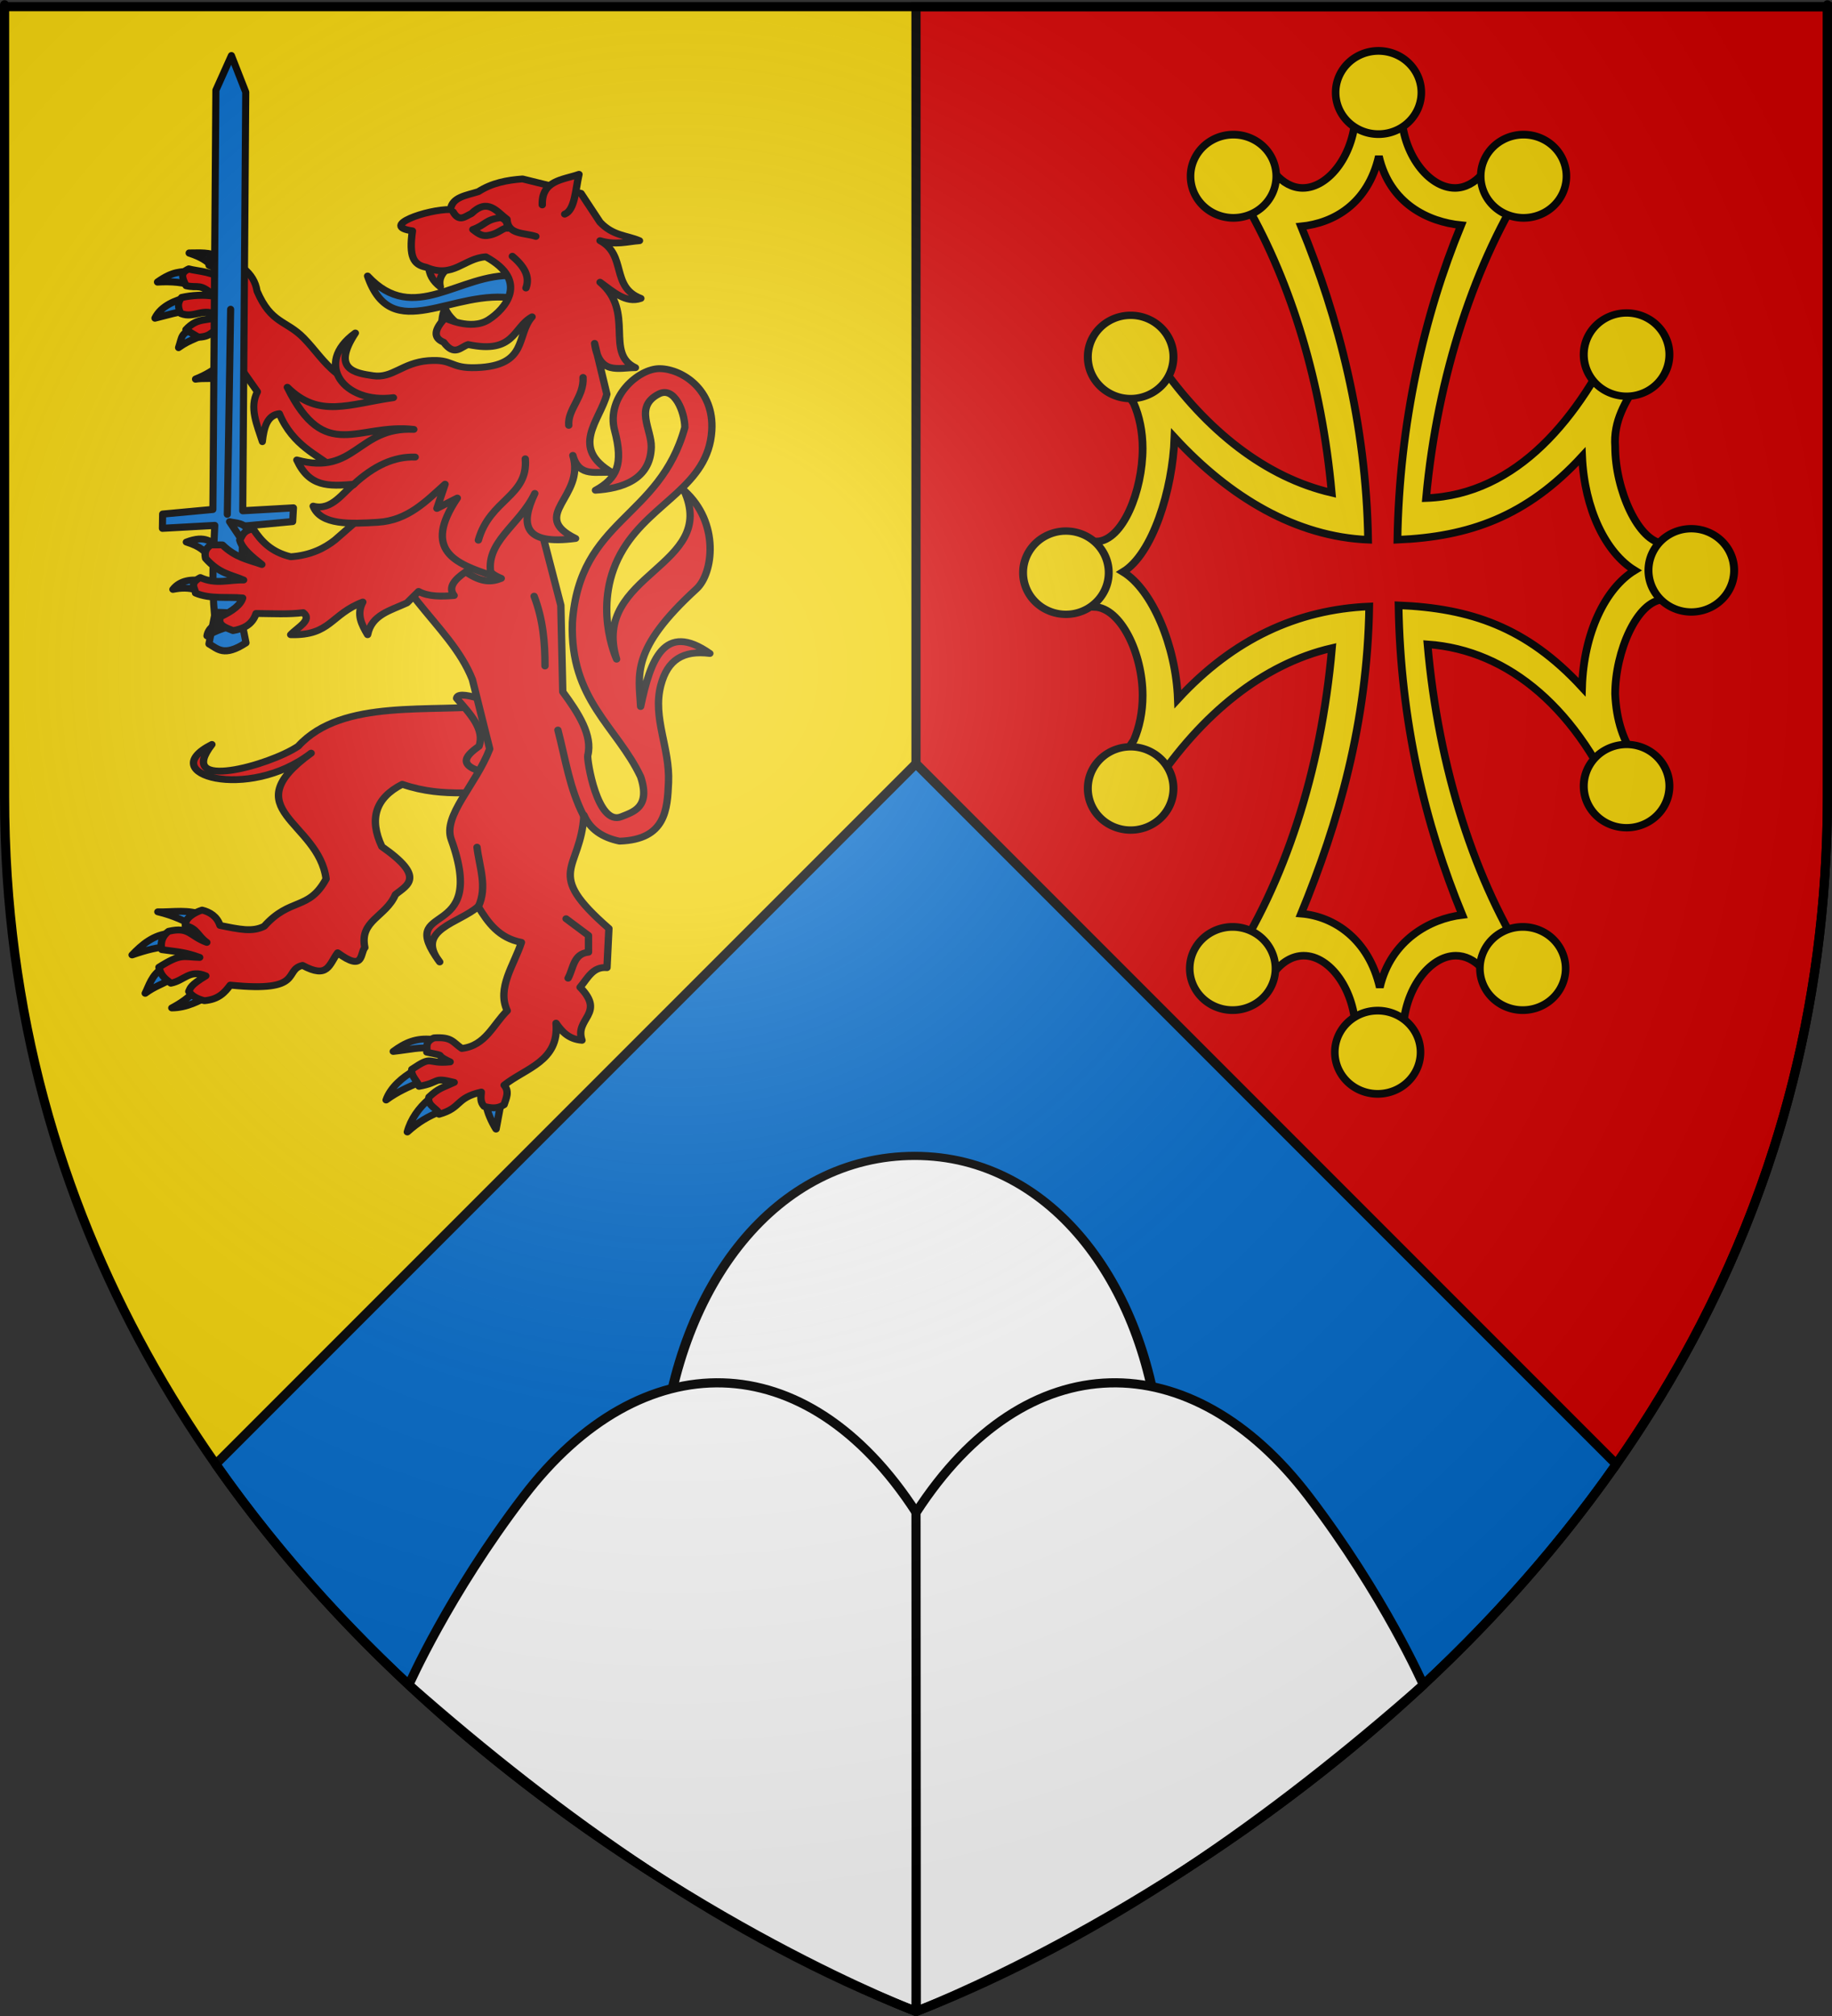 <?xml version="1.0" encoding="UTF-8" standalone="no"?>
<!-- Created with Inkscape (http://www.inkscape.org/) -->
<svg
   xmlns:svg="http://www.w3.org/2000/svg"
   xmlns="http://www.w3.org/2000/svg"
   xmlns:xlink="http://www.w3.org/1999/xlink"
   version="1.0"
   width="600"
   height="660"
   id="svg2">
  <rect width="100%" height="100%" fill="#333333" stroke="none"/>
  <defs
     id="defs6">
    <linearGradient
       id="linearGradient2893">
      <stop
         style="stop-color:#ffffff;stop-opacity:0.314"
         offset="0"
         id="stop2895" />
      <stop
         style="stop-color:#ffffff;stop-opacity:0.251"
         offset="0.19"
         id="stop2897" />
      <stop
         style="stop-color:#6b6b6b;stop-opacity:0.125"
         offset="0.6"
         id="stop2901" />
      <stop
         style="stop-color:#000000;stop-opacity:0.125"
         offset="1"
         id="stop2899" />
    </linearGradient>
    <radialGradient
       cx="221.445"
       cy="226.331"
       r="300"
       fx="221.445"
       fy="226.331"
       id="radialGradient3163"
       xlink:href="#linearGradient2893"
       gradientUnits="userSpaceOnUse"
       gradientTransform="matrix(1.353,0,0,1.349,-77.629,-85.747)" />
  </defs>
  <g
     style="display:inline"
     id="layer3">
    <path
       d="M 300,658.5 C 300,658.5 598.5,546.18 598.5,260.728 C 598.5,-24.723 598.5,2.176 598.5,2.176 L 1.5,2.176 L 1.5,260.728 C 1.5,546.18 300,658.5 300,658.5 z "
       style="fill:#f2d207;fill-opacity:1;fill-rule:evenodd;stroke:none;stroke-width:1px;stroke-linecap:butt;stroke-linejoin:miter;stroke-opacity:1"
       id="path2855" />
    <path
       d="M 300,250 L 70.656,479.344 C 158.831,605.364 300,658.5 300,658.5 C 300,658.5 441.169,605.364 529.344,479.344 L 300,250 z "
       style="fill:#0169c9;fill-rule:evenodd;stroke:#000000;stroke-width:3;stroke-linecap:round;stroke-linejoin:round;stroke-miterlimit:4;stroke-dasharray:none;stroke-opacity:1"
       id="path2286" />
    <path
       d="M 300,2.188 L 300,250 L 529.344,479.344 C 569.385,422.116 598.5,349.863 598.5,260.719 C 598.5,-24.733 598.5,2.188 598.5,2.188 L 300,2.188 z "
       style="opacity:1;fill:#d40000;fill-opacity:1;fill-rule:evenodd;stroke:#000000;stroke-width:3;stroke-linecap:square;stroke-linejoin:miter;stroke-miterlimit:4;stroke-dasharray:none;stroke-dashoffset:0;stroke-opacity:1"
       id="rect3326" />
  </g>
  <g
     style="display:inline"
     id="layer4">
    <g
       transform="matrix(0,-1.09,1.122,0,104.711,515.382)"
       style="stroke:#000000;stroke-width:2.261;stroke-miterlimit:4;stroke-dasharray:none;stroke-opacity:1"
       id="g3765">
      <path
         d="M 290.533,226.18 C 290.253,233.766 276.674,240.204 263.928,240.204 C 258.937,240.204 254.321,239.245 250.527,237.647 C 248.373,236.214 246.152,234.811 243.872,233.446 L 236.485,243.254 C 236.552,243.292 236.601,243.343 236.668,243.381 C 258.53,257.498 273.453,275.495 278.184,295.468 C 240.737,292.295 207.423,281.448 182.79,265.681 L 180.5,278.373 C 183.798,280.788 185.781,283.876 185.781,287.231 C 185.781,294.869 175.533,302.248 162.825,302.396 L 162.917,316.229 C 175.582,316.406 185.781,324.028 185.781,331.647 C 185.781,334.372 184.469,336.914 182.21,339.062 L 183.095,352.96 C 207.675,337.314 242.052,326.547 279.298,323.374 C 277.607,347.193 259.565,367.691 228.365,379.953 C 233.34,381.786 238.539,383.431 243.903,384.884 C 249.963,380.445 256.655,378.468 264.386,378.145 C 277.142,378.145 292.47,384.592 292.733,392.187 C 298.298,393.226 303.894,392.715 309.57,392.458 C 309.883,384.89 325.901,378.145 338.626,378.145 C 346.527,377.602 352.08,381.147 358.254,384.884 C 363.799,383.382 369.153,381.661 374.28,379.752 C 347.345,367.875 324.205,349.496 323.22,322.952 C 360.101,326.219 394.679,337.421 419.062,352.942 L 420.619,339.391 C 417.956,337.117 416.376,334.354 416.376,331.373 C 416.376,323.754 426.575,315.915 439.24,315.738 L 439.24,302.376 C 426.575,302.198 416.376,294.577 416.376,286.957 C 416.376,283.962 417.963,281.195 420.65,278.921 L 410.973,270.666 C 387.598,283.61 357.835,292.486 324.828,295.395 C 329.396,276.217 343.376,258.853 363.861,245.015 L 358.285,233.446 C 356.029,234.8 353.83,236.189 351.691,237.61 C 347.87,239.232 343.199,240.204 338.168,240.204 C 325.422,240.203 310.455,234.418 310.176,226.832 L 290.533,226.18 z M 301.048,234.505 C 306.406,243.069 325.495,248.941 341.429,249.52 C 323.269,265.777 311.616,285.15 310.713,306.026 C 345.605,305.49 377.667,297.337 404.837,286.479 C 405.823,295.998 411.605,305.956 425.9,309.165 C 411.591,312.37 406.166,323.645 405.192,333.174 C 378.022,322.316 345.605,315.124 310.713,314.587 C 311.615,335.458 317.604,352.23 335.756,368.484 C 320.022,369.162 306.825,375.362 301.506,383.843 C 296.104,375.209 282.538,368.956 266.431,368.466 C 284.56,352.217 290.127,335.777 291.029,314.913 C 256.142,315.453 225.197,322.658 198.029,333.518 C 196.896,324.105 190.432,312.621 176.257,309.439 C 190.695,306.206 197.603,296.121 198.414,286.479 C 225.575,297.331 255.803,305.813 290.674,306.353 C 289.771,285.475 281.006,266.755 262.855,250.499 C 278.772,249.913 295.683,243.061 301.048,234.505 z "
         style="fill:#f2d207;fill-opacity:1;fill-rule:evenodd;stroke:#000000;stroke-width:2.261;stroke-linecap:butt;stroke-linejoin:miter;stroke-miterlimit:4;stroke-dasharray:none;stroke-opacity:1"
         id="path14367" />
      <g
         transform="translate(-0.94,0.705)"
         style="stroke:#000000;stroke-width:2.261;stroke-miterlimit:4;stroke-dasharray:none;stroke-opacity:1"
         id="g3739">
        <path
           d="M 1455 387.862 A 20.5 19.5 0 1 1  1414,387.862 A 20.5 19.5 0 1 1  1455 387.862 z"
           transform="matrix(0.61,0,0,0.641,-573.287,-31.512)"
           style="fill:#f2d207;fill-opacity:1;fill-rule:evenodd;stroke:#000000;stroke-width:3.617;stroke-linecap:butt;stroke-linejoin:miter;stroke-miterlimit:4;stroke-dasharray:none;stroke-opacity:1"
           id="path14388" />
        <path
           d="M 1455 387.862 A 20.5 19.5 0 1 1  1414,387.862 A 20.5 19.5 0 1 1  1455 387.862 z"
           transform="matrix(0.61,0,0,0.641,-508.486,-12.617)"
           style="fill:#f2d207;fill-opacity:1;fill-rule:evenodd;stroke:#000000;stroke-width:3.617;stroke-linecap:butt;stroke-linejoin:miter;stroke-miterlimit:4;stroke-dasharray:none;stroke-opacity:1"
           id="path3708" />
        <path
           d="M 1455 387.862 A 20.5 19.5 0 1 1  1414,387.862 A 20.5 19.5 0 1 1  1455 387.862 z"
           transform="matrix(0.61,0,0,0.641,-638.087,-12.617)"
           style="fill:#f2d207;fill-opacity:1;fill-rule:evenodd;stroke:#000000;stroke-width:3.617;stroke-linecap:butt;stroke-linejoin:miter;stroke-miterlimit:4;stroke-dasharray:none;stroke-opacity:1"
           id="path3710" />
      </g>
      <g
         transform="translate(0,0.47)"
         style="stroke:#000000;stroke-width:2.261;stroke-miterlimit:4;stroke-dasharray:none;stroke-opacity:1"
         id="g3752">
        <path
           d="M 1455 387.862 A 20.5 19.5 0 1 1  1414,387.862 A 20.5 19.5 0 1 1  1455 387.862 z"
           transform="matrix(0,-0.61,0.641,0,-91.836,1183.391)"
           style="fill:#f2d207;fill-opacity:1;fill-rule:evenodd;stroke:#000000;stroke-width:3.617;stroke-linecap:butt;stroke-linejoin:miter;stroke-miterlimit:4;stroke-dasharray:none;stroke-opacity:1"
           id="path3727" />
        <path
           d="M 1455 387.862 A 20.5 19.5 0 1 1  1414,387.862 A 20.5 19.5 0 1 1  1455 387.862 z"
           transform="matrix(0,-0.61,0.641,0,-66.684,1141.039)"
           style="fill:#f2d207;fill-opacity:1;fill-rule:evenodd;stroke:#000000;stroke-width:3.617;stroke-linecap:butt;stroke-linejoin:miter;stroke-miterlimit:4;stroke-dasharray:none;stroke-opacity:1"
           id="path3729" />
        <path
           d="M 1455 387.862 A 20.5 19.5 0 1 1  1414,387.862 A 20.5 19.5 0 1 1  1455 387.862 z"
           transform="matrix(0,-0.61,0.641,0,-66.684,1225.744)"
           style="fill:#f2d207;fill-opacity:1;fill-rule:evenodd;stroke:#000000;stroke-width:3.617;stroke-linecap:butt;stroke-linejoin:miter;stroke-miterlimit:4;stroke-dasharray:none;stroke-opacity:1"
           id="path3731" />
      </g>
      <g
         transform="matrix(1,0,0,-1,-0.235,617.472)"
         style="stroke:#000000;stroke-width:2.261;stroke-miterlimit:4;stroke-dasharray:none;stroke-opacity:1"
         id="g3744">
        <path
           d="M 1455 387.862 A 20.5 19.5 0 1 1  1414,387.862 A 20.5 19.5 0 1 1  1455 387.862 z"
           transform="matrix(0.61,0,0,0.641,-573.287,-31.512)"
           style="fill:#f2d207;fill-opacity:1;fill-rule:evenodd;stroke:#000000;stroke-width:3.617;stroke-linecap:butt;stroke-linejoin:miter;stroke-miterlimit:4;stroke-dasharray:none;stroke-opacity:1"
           id="path3746" />
        <path
           d="M 1455 387.862 A 20.5 19.5 0 1 1  1414,387.862 A 20.5 19.5 0 1 1  1455 387.862 z"
           transform="matrix(0.61,0,0,0.641,-508.486,-12.617)"
           style="fill:#f2d207;fill-opacity:1;fill-rule:evenodd;stroke:#000000;stroke-width:3.617;stroke-linecap:butt;stroke-linejoin:miter;stroke-miterlimit:4;stroke-dasharray:none;stroke-opacity:1"
           id="path3748" />
        <path
           d="M 1455 387.862 A 20.5 19.5 0 1 1  1414,387.862 A 20.5 19.5 0 1 1  1455 387.862 z"
           transform="matrix(0.61,0,0,0.641,-638.087,-12.617)"
           style="fill:#f2d207;fill-opacity:1;fill-rule:evenodd;stroke:#000000;stroke-width:3.617;stroke-linecap:butt;stroke-linejoin:miter;stroke-miterlimit:4;stroke-dasharray:none;stroke-opacity:1"
           id="path3750" />
      </g>
      <g
         transform="matrix(-1,0,0,1,601.826,0.705)"
         style="stroke:#000000;stroke-width:2.261;stroke-miterlimit:4;stroke-dasharray:none;stroke-opacity:1"
         id="g3757">
        <path
           d="M 1455 387.862 A 20.5 19.5 0 1 1  1414,387.862 A 20.5 19.5 0 1 1  1455 387.862 z"
           transform="matrix(0,-0.61,0.641,0,-91.836,1183.391)"
           style="fill:#f2d207;fill-opacity:1;fill-rule:evenodd;stroke:#000000;stroke-width:3.617;stroke-linecap:butt;stroke-linejoin:miter;stroke-miterlimit:4;stroke-dasharray:none;stroke-opacity:1"
           id="path3759" />
        <path
           d="M 1455 387.862 A 20.5 19.5 0 1 1  1414,387.862 A 20.5 19.5 0 1 1  1455 387.862 z"
           transform="matrix(0,-0.61,0.641,0,-66.684,1141.039)"
           style="fill:#f2d207;fill-opacity:1;fill-rule:evenodd;stroke:#000000;stroke-width:3.617;stroke-linecap:butt;stroke-linejoin:miter;stroke-miterlimit:4;stroke-dasharray:none;stroke-opacity:1"
           id="path3761" />
        <path
           d="M 1455 387.862 A 20.5 19.5 0 1 1  1414,387.862 A 20.5 19.5 0 1 1  1455 387.862 z"
           transform="matrix(0,-0.61,0.641,0,-66.684,1225.744)"
           style="fill:#f2d207;fill-opacity:1;fill-rule:evenodd;stroke:#000000;stroke-width:3.617;stroke-linecap:butt;stroke-linejoin:miter;stroke-miterlimit:4;stroke-dasharray:none;stroke-opacity:1"
           id="path3763" />
      </g>
    </g>
    <g
       transform="matrix(1.163,0,0,1.163,-36.96,-261.636)"
       id="g2753">
      <g
         transform="translate(-11.903,0.992)"
         style="stroke:#000000;stroke-width:2;stroke-miterlimit:4;stroke-dasharray:none;stroke-opacity:1"
         id="g4058">
        <path
           d="M 96.151,307.782 C 93.338,308.416 89.029,310.01 87.317,313.53 C 91.005,312.58 93.93,311.771 96.521,311.404 L 96.151,307.782 z "
           style="opacity:1;fill:#0169c9;fill-rule:evenodd;stroke:#000000;stroke-width:2;stroke-linecap:round;stroke-linejoin:round;stroke-miterlimit:4;stroke-dasharray:none;stroke-opacity:1"
           id="path3249" />
        <path
           d="M 97.275,300.231 C 94.429,300.663 92.485,300.219 88.024,303.366 C 91.809,303.129 95.785,303.416 98.157,304.578 L 97.275,300.231 z "
           style="opacity:1;fill:#0169c9;fill-rule:evenodd;stroke:#000000;stroke-width:2;stroke-linecap:round;stroke-linejoin:round;stroke-miterlimit:4;stroke-dasharray:none;stroke-opacity:1"
           id="path3247" />
        <path
           d="M 105.354,296.445 C 102.837,294.839 99.837,295.23 96.938,295.205 C 100.772,296.484 101.766,297.417 103.796,299.187 L 105.354,296.445 z "
           style="opacity:1;fill:#0169c9;fill-rule:evenodd;stroke:#000000;stroke-width:2;stroke-linecap:round;stroke-linejoin:round;stroke-miterlimit:4;stroke-dasharray:none;stroke-opacity:1"
           id="path3245" />
        <path
           d="M 98.264,316.605 C 94.522,317.743 95.021,318.69 93.964,321.818 C 97.589,319.215 99.757,319.28 101.314,317.638 L 98.264,316.605 z "
           style="opacity:1;fill:#0169c9;fill-rule:evenodd;stroke:#000000;stroke-width:2;stroke-linecap:round;stroke-linejoin:round;stroke-miterlimit:4;stroke-dasharray:none;stroke-opacity:1"
           id="path4220" />
        <path
           d="M 116.07,305.904 C 120.037,315.146 124.235,314.063 129.202,319.12 C 135.682,325.719 138.24,333.615 155.865,334.37 L 150.051,364.58 L 136.401,354.931 C 133.659,352.307 126.123,349.505 122.372,340.458 C 118.925,340.825 118.018,344.27 117.569,348.269 C 116.051,343.518 113.83,338.714 116.179,334.256 L 111.25,327.249 C 107.873,331.767 103.023,330.033 98.737,330.695 C 104.291,328.528 108.764,324.779 109.607,320.472 L 107.626,316.729 C 102.288,316.494 104.174,318.7 99.556,318.891 L 96.017,316.796 C 99.449,313.039 102.268,314.556 105.532,312.93 C 100.534,310.262 98.593,313.785 94.567,312.201 C 93.678,310.324 93.768,309.011 94.819,307.722 C 97.658,307.092 101.012,306.84 104.172,307.377 C 99.803,303.494 99.73,305.211 96.083,304.391 C 94.964,302.148 94.385,300.766 96.842,299.681 C 99.243,300.37 104.105,300.384 106.953,303.127 C 106.65,300.569 105.398,299.678 102.529,298.647 C 103.193,295.858 101.848,296.825 104.86,295.515 C 110.756,297.938 115.254,300.577 116.07,305.904 z "
           style="opacity:1;fill:#d40000;fill-rule:evenodd;stroke:#000000;stroke-width:2;stroke-linecap:round;stroke-linejoin:round;stroke-miterlimit:4;stroke-dasharray:none;stroke-opacity:1"
           id="path3243" />
        <path
           d="M 106.653,302.142 C 109.721,306.675 107.859,308.95 112.51,311.287"
           style="opacity:1;fill:#d40000;fill-rule:evenodd;stroke:#000000;stroke-width:2;stroke-linecap:butt;stroke-linejoin:miter;stroke-miterlimit:4;stroke-dasharray:none;stroke-opacity:1"
           id="path4248" />
      </g>
      <g
         transform="translate(-11.903,0.992)"
         style="stroke-width:2;stroke-miterlimit:4;stroke-dasharray:none"
         id="g3975">
        <path
           d="M 108.855,239.629 L 104.48,249.379 L 103.636,367.379 L 89.48,368.692 L 89.417,372.692 L 104.167,371.879 C 103.774,380.195 103.243,388.443 104.126,397.397 L 111.54,397.397 L 112.042,372.098 L 126.105,370.785 L 126.323,366.942 L 112.042,367.754 L 112.886,249.91 L 108.855,239.629 z "
           style="fill:#0169c9;fill-rule:evenodd;stroke:#000000;stroke-width:2;stroke-linecap:round;stroke-linejoin:round;stroke-miterlimit:4;stroke-dasharray:none;stroke-opacity:1"
           id="path2294" />
        <path
           d="M 107.699,368.739 L 108.631,311.049"
           style="fill:#0169c9;fill-rule:evenodd;stroke:#000000;stroke-width:2;stroke-linecap:round;stroke-linejoin:round;stroke-miterlimit:4;stroke-dasharray:none;stroke-opacity:1"
           id="path3405" />
        <path
           d="M 104.293,396.326 L 102.517,405.227 C 104.972,406.588 106.701,408.986 112.961,404.92 L 111.284,396.601 L 104.293,396.326 z "
           style="fill:#0169c9;fill-rule:evenodd;stroke:#000000;stroke-width:2;stroke-linecap:round;stroke-linejoin:round;stroke-miterlimit:4;stroke-dasharray:none;stroke-opacity:1"
           id="path2292" />
      </g>
      <g
         transform="matrix(1.071,0,0,1,-22.153,2.063)"
         style="stroke:#000000;stroke-width:1.933;stroke-miterlimit:4;stroke-dasharray:none;stroke-opacity:1"
         id="g4066">
        <path
           d="M 166.31,315.51 C 166.66,313.568 166.412,312.169 167.383,309.662 C 168.389,312.351 170.423,313.64 172.03,315.51"
           style="opacity:1;fill:#d40000;fill-rule:evenodd;stroke:#000000;stroke-width:1.933;stroke-linecap:round;stroke-linejoin:round;stroke-miterlimit:4;stroke-dasharray:none;stroke-opacity:1"
           id="path2476" />
        <path
           d="M 185.439,300.485 C 171.082,299.746 159.26,314.67 147.017,300.6 C 153.362,320.492 169.467,303.85 185.818,306.918 L 185.439,300.485 z "
           style="opacity:1;fill:#0169c9;fill-rule:evenodd;stroke:#000000;stroke-width:1.933;stroke-linecap:round;stroke-linejoin:round;stroke-miterlimit:4;stroke-dasharray:none;stroke-opacity:1"
           id="path3447" />
        <path
           d="M 163.093,297.642 C 163.114,300.096 164.205,302.064 166.132,303.652 C 165.395,300.478 167.682,298.953 169.17,296.992"
           style="opacity:1;fill:#d40000;fill-rule:evenodd;stroke:#000000;stroke-width:1.933;stroke-linecap:round;stroke-linejoin:round;stroke-miterlimit:4;stroke-dasharray:none;stroke-opacity:1"
           id="path2474" />
        <path
           d="M 101.785,501.346 C 100.439,503.584 97.591,505.462 95.539,506.632 C 99.429,506.624 102.872,504.628 105.36,503.133 L 101.785,501.346 z "
           style="opacity:1;fill:#0169c9;fill-rule:evenodd;stroke:#000000;stroke-width:1.933;stroke-linecap:round;stroke-linejoin:round;stroke-miterlimit:4;stroke-dasharray:none;stroke-opacity:1"
           id="path3534" />
        <path
           d="M 93.121,495.421 C 90.243,497.286 89.508,500.505 88.545,502.517 C 90.992,500.573 92.959,500.038 95.442,498.449 L 93.121,495.421 z "
           style="opacity:1;fill:#0169c9;fill-rule:evenodd;stroke:#000000;stroke-width:1.933;stroke-linecap:round;stroke-linejoin:round;stroke-miterlimit:4;stroke-dasharray:none;stroke-opacity:1"
           id="path3532" />
        <path
           d="M 95.238,485.632 C 90.829,485.848 87.599,488.901 85.097,491.716 C 88.771,490.361 91.974,489.428 95.417,489.333 C 97.806,488.139 95.118,485.987 95.238,485.632 z "
           style="opacity:1;fill:#0169c9;fill-rule:evenodd;stroke:#000000;stroke-width:1.933;stroke-linecap:round;stroke-linejoin:round;stroke-miterlimit:4;stroke-dasharray:none;stroke-opacity:1"
           id="path3530" />
        <path
           d="M 103.752,480.553 C 99.857,478.764 95.992,479.682 91.865,479.579 C 96.212,480.686 99.603,482.487 102.769,484.452 L 103.752,480.553 z "
           style="opacity:1;fill:#0169c9;fill-rule:evenodd;stroke:#000000;stroke-width:1.933;stroke-linecap:round;stroke-linejoin:round;stroke-miterlimit:4;stroke-dasharray:none;stroke-opacity:1"
           id="path3528" />
        <path
           d="M 180.788,421.424 C 164.051,423.698 140.445,419.253 128.775,432.957 C 121.329,438.344 96.359,445.841 106.075,432.47 C 90.661,440.831 115.625,448.624 132.171,434.907 C 111.648,450.773 134.104,454.083 136.103,470.32 C 131.523,479.349 126.709,475.407 119.838,483.64 C 116.744,485.324 113.444,484.539 108.205,483.407 C 107.415,480.849 105.532,479.626 103.495,479.088 C 101.356,479.801 98.862,481.466 99.104,483.477 C 102.294,484.285 102.184,486.218 104.735,488.188 C 100.13,486.355 100.181,483.701 94.698,485.06 C 92.519,486.756 92.602,489.154 92.922,490.23 C 97.534,490.911 99.109,490.946 102.858,492.412 C 98.548,492.314 98.026,491.173 92.153,495.177 C 92.584,497.371 93.562,498.259 95.281,499.673 C 98.769,498.963 100.228,495.68 104.467,497.61 C 100.359,500.262 100.443,501.009 99.998,501.996 C 100.733,503.151 102.027,504.052 104.109,504.595 C 107.896,504.24 109.45,502.262 110.901,500.209 C 130.562,502.376 124.735,495.938 129.922,494.663 C 136.64,498.539 136.828,494.442 139.142,491.112 C 146.193,496.615 144.944,491.254 146.291,489.65 C 144.792,481.993 151.805,481.061 154.335,474.706 C 157.57,471.971 162.257,469.814 150.76,461.223 C 147.357,453.445 149.04,447.558 156.122,443.679 C 167.502,447.848 176.737,445.195 187.044,445.953 L 180.788,421.424 z "
           style="opacity:1;fill:#d40000;fill-rule:evenodd;stroke:#000000;stroke-width:1.933;stroke-linecap:round;stroke-linejoin:round;stroke-miterlimit:4;stroke-dasharray:none;stroke-opacity:1"
           id="path3524" />
        <path
           d="M 170.421,419.475 C 173.952,423.84 177.866,428.173 176.32,432.957 C 172.38,435.932 170.194,438.797 179.894,440.917 L 184.005,430.033 L 176.677,419.637 C 172.243,418.16 170.574,418.358 170.421,419.475 z "
           style="opacity:1;fill:#d40000;fill-rule:evenodd;stroke:#000000;stroke-width:1.933;stroke-linecap:round;stroke-linejoin:round;stroke-miterlimit:4;stroke-dasharray:none;stroke-opacity:1"
           id="path3526" />
        <path
           d="M 163.987,515.479 C 159.826,515.037 156.979,516.316 153.764,518.88 C 158.595,518.299 160.542,517.623 163.808,518.018 L 163.987,515.479 z "
           style="opacity:1;fill:#0169c9;fill-rule:evenodd;stroke:#000000;stroke-width:1.933;stroke-linecap:round;stroke-linejoin:round;stroke-miterlimit:4;stroke-dasharray:none;stroke-opacity:1"
           id="path3536" />
        <path
           d="M 159.141,524.346 C 156.317,526.059 153.06,528.914 151.882,532.55 C 154.782,530.257 157.743,528.906 160.412,527.662 L 159.141,524.346 z "
           style="opacity:1;fill:#0169c9;fill-rule:evenodd;stroke:#000000;stroke-width:1.933;stroke-linecap:round;stroke-linejoin:round;stroke-miterlimit:4;stroke-dasharray:none;stroke-opacity:1"
           id="path3538" />
        <path
           d="M 163.272,532.211 C 160.49,534.703 158.364,537.976 157.463,541.551 C 160.402,538.702 162.961,537.162 166.132,535.784 L 163.272,532.211 z "
           style="opacity:1;fill:#0169c9;fill-rule:evenodd;stroke:#000000;stroke-width:1.933;stroke-linecap:round;stroke-linejoin:round;stroke-miterlimit:4;stroke-dasharray:none;stroke-opacity:1"
           id="path3540" />
        <path
           d="M 178.196,533.835 C 178.411,535.839 179.62,538.736 180.788,540.739 L 182.039,533.591 L 178.196,533.835 z "
           style="opacity:1;fill:#0169c9;fill-rule:evenodd;stroke:#000000;stroke-width:1.933;stroke-linecap:round;stroke-linejoin:round;stroke-miterlimit:4;stroke-dasharray:none;stroke-opacity:1"
           id="path3542" />
        <path
           d="M 146.765,362.972 C 151.424,389.049 168.649,398.089 174.57,414.202 L 179.12,433.729 C 175.421,444.011 166.729,452.48 169.009,459.229 C 178.96,488.694 153.92,476.063 165.976,493.689 C 159.378,484.626 171.27,482.727 176.087,478.067 C 178.682,482.678 181.582,486.974 187.461,488.175 C 185.512,494.589 180.924,501.003 183.731,507.417 C 180.022,511.287 178.053,517.265 171.789,518.04 C 169.375,516.274 169.199,514.725 164.468,515.064 C 161.883,516.235 162.793,517.918 162.583,519.089 C 168.66,520.421 163.829,519.39 168.715,521.822 C 162.251,522.53 164.491,519.696 158.652,523.907 C 158.227,525.692 160.292,527.345 160.534,528.707 C 166.412,527.568 163.942,526.042 169.777,527.594 C 166.534,529.207 165.766,529.147 163.156,531.719 C 162.48,534.231 165.728,535.047 165.814,536.568 C 171.809,534.763 170.057,532.002 176.906,530.311 C 176.773,531.742 176.615,533.179 177.653,534.344 C 179.437,534.843 181.116,535.102 182.9,533.874 C 183.435,532.042 184.382,530.21 182.911,528.378 C 188.55,523.548 197.458,521.689 196.561,510.918 C 198.12,513.34 199.944,515.46 203.386,515.743 C 201.352,509.544 209.708,508.324 202.881,500.81 C 204.851,498.354 206.205,494.918 209.958,495.297 L 210.464,484.27 C 193.143,468.082 203.037,468.24 203.892,452.337 C 205.513,456.374 208.765,458.682 213.244,459.689 C 225.455,459.269 225.82,450.698 226.136,443.148 C 226.543,433.419 221.863,424.976 224.114,415.81 C 225.883,408.606 229.986,405.92 237.005,406.85 C 225.045,397.817 221.367,408.632 218.806,421.783 C 218.348,412.802 216.087,405.708 233.466,388.702 C 237.891,384.372 239.72,370.036 230.18,360.904 C 239.497,382.448 205.594,384.362 212.486,408.459 C 212.486,408.459 205.61,392.584 214.256,377.445 C 221.89,364.077 236.583,359.742 237.511,344.134 C 238.198,332.573 229.721,326.774 223.861,326.675 C 218.302,326.577 209.62,334.647 211.981,344.134 C 214.341,353.617 212.551,357.615 206.925,360.904 C 213.718,360.455 221.352,358.031 221.599,348.807 C 221.733,343.775 216.996,337.385 223.608,333.796 C 227.724,331.562 230.406,338.962 230.433,343.215 C 223.793,369.029 202.773,368.846 200.858,398.121 C 200.18,419.925 212.586,427.459 218.806,441.54 C 221.509,450.201 216.792,451.47 213.75,452.797 C 207.38,455.574 204.642,436.68 204.903,435.567 C 206.227,429.921 202.45,423.621 198.331,417.648 L 197.825,393.296 L 191.759,368.256 L 193.275,341.377 L 146.765,362.972 z "
           style="opacity:1;fill:#d40000;fill-rule:evenodd;stroke:#000000;stroke-width:1.933;stroke-linecap:round;stroke-linejoin:round;stroke-miterlimit:4;stroke-dasharray:none;stroke-opacity:1"
           id="path3453" />
        <g
           style="stroke:#000000;stroke-width:1.933;stroke-miterlimit:4;stroke-dasharray:none;stroke-opacity:1"
           id="g3965">
          <path
             d="M 115.926,372.621 C 114.45,369.836 112.532,370.266 110.744,369.749 L 114.03,375.033 L 115.926,372.621 z "
             style="opacity:1;fill:#0169c9;fill-rule:evenodd;stroke:#000000;stroke-width:1.933;stroke-linecap:round;stroke-linejoin:round;stroke-miterlimit:4;stroke-dasharray:none;stroke-opacity:1"
             id="path2264" />
          <path
             d="M 108.216,377.1 C 105.844,375.577 104.506,373.395 99.369,375.492 C 103.2,376.794 104.246,378.096 105.689,380.087 L 108.216,377.1 z "
             style="opacity:1;fill:#0169c9;fill-rule:evenodd;stroke:#000000;stroke-width:1.933;stroke-linecap:round;stroke-linejoin:round;stroke-miterlimit:4;stroke-dasharray:none;stroke-opacity:1"
             id="path2266" />
          <path
             d="M 103.793,386.404 C 100.943,385.861 97.742,386.152 95.83,388.817 C 97.937,388.365 100.043,388.277 102.15,389.046 L 103.793,386.404 z "
             style="opacity:1;fill:#0169c9;fill-rule:evenodd;stroke:#000000;stroke-width:1.933;stroke-linecap:round;stroke-linejoin:round;stroke-miterlimit:4;stroke-dasharray:none;stroke-opacity:1"
             id="path2268" />
          <path
             d="M 108.975,397.432 C 107.022,398.516 105.108,399.628 104.804,401.911 C 107.097,400.391 109.632,399.531 112.261,398.925 L 108.975,397.432 z "
             style="opacity:1;fill:#0169c9;fill-rule:evenodd;stroke:#000000;stroke-width:1.933;stroke-linecap:round;stroke-linejoin:round;stroke-miterlimit:4;stroke-dasharray:none;stroke-opacity:1"
             id="path2270" />
          <path
             d="M 116.937,371.817 C 114.305,372.19 114.124,373.678 113.398,374.918 C 114.017,377.415 116.621,379.611 119.212,381.81 C 115.758,380.492 112.303,379.913 108.848,376.296 L 105.815,376.296 C 104.085,377.56 104.166,378.823 104.425,380.087 C 108.008,384.436 111.135,384.634 114.409,386.175 C 110.636,386.061 107.107,387.499 103.035,385.486 C 100.049,387.174 101.673,388.443 101.771,389.85 C 105.614,391.607 110.014,390.833 114.157,391.229 C 113.664,393.154 111.529,394.893 108.343,396.513 C 107.388,398.849 109.654,399.56 111.629,400.418 C 114.324,399.911 116.672,398.835 117.695,395.594 C 121.959,395.639 126.447,395.89 130.081,395.364 C 132.603,397.432 128.573,399.499 126.795,401.567 C 137.297,401.882 137.28,395.845 145.754,392.377 C 144.025,395.831 145.442,398.713 147.017,401.567 C 148.068,395.935 153.026,394.775 157.381,392.607 L 160.414,389.391 C 163.11,390.924 166.408,390.815 169.767,390.54 C 168.124,388.319 169.742,386.098 172.8,383.877 C 177.154,387.112 179.797,386.717 182.153,385.715 C 172.575,381.717 179.886,371.005 179.878,363.202 L 165.723,349.418 L 138.423,374.918 C 135.79,377.143 132.121,379.237 126.795,379.627 C 121.692,378.308 119.036,375.259 116.937,371.817 z "
             style="opacity:1;fill:#d40000;fill-rule:evenodd;stroke:#000000;stroke-width:1.933;stroke-linecap:round;stroke-linejoin:round;stroke-miterlimit:4;stroke-dasharray:none;stroke-opacity:1"
             id="path2262" />
        </g>
        <path
           d="M 167.383,359.208 L 165.238,366.03 L 170.6,363.106 C 161.323,377.881 170.153,381.547 179.537,384.874 C 177.572,375.544 187.021,370.775 190.976,361.807 C 187.038,370.644 188.081,376.422 201.701,374.478 C 189.271,367.938 204.345,362.83 200.986,351.086 C 202.643,357.613 207.505,355.404 211.352,355.959 C 200.051,348.923 208.107,341.3 209.923,333.867 L 206.705,319.571 C 207.908,328.622 213.066,326.372 217.43,326.394 C 209.259,322.281 217.422,310.693 208.135,302.352 C 211.583,305.018 214.955,308.384 218.86,306.901 C 210.872,303.674 215.224,294.728 208.135,290.656 C 212.318,291.978 215.19,290.917 218.502,290.656 C 215.046,289.078 211.591,289.34 208.135,285.458 L 203.13,277.336 L 187.759,273.275 C 183.694,273.594 179.733,274.38 176.141,276.849 C 173.029,277.919 169.218,278.354 168.813,281.884 C 162.624,281.791 149.997,286.577 158.803,287.895 C 157.862,295.097 159.032,297.421 162.378,298.129 C 169.569,301.404 172.316,295.568 178.107,295.205 C 189.701,301.986 183.108,309.985 178.822,312.911 C 174.164,316.092 167.383,312.424 167.383,312.424 C 164.404,315.781 164.285,318.055 167.025,319.247 C 169.887,323.375 171.475,320.553 173.46,319.896 C 185.721,322.639 185.185,315.118 190.261,312.099 C 185.949,317.211 189.41,325.872 175.605,326.394 C 168.475,326.667 169.706,323.876 162.914,324.445 C 156.122,325.013 153.595,329.491 148.436,328.668 C 143.825,327.933 137.443,326.963 143.789,316.647 C 132.731,325.215 140.797,336.68 153.799,334.841 C 142.09,336.63 134.258,340.75 125.915,331.917 C 135.843,353.473 144.396,341.989 159.161,343.776 C 144.335,343.037 143.852,356.917 128.418,352.385 C 131.67,360.021 136.724,359.843 143.432,359.208 C 140.621,361.302 137.667,366.802 132.707,365.381 C 134.688,370.867 142.74,370.37 149.688,369.929 C 157.592,369.427 162.399,363.982 167.383,359.208 z "
           style="opacity:1;fill:#d40000;fill-rule:evenodd;stroke:#000000;stroke-width:1.933;stroke-linecap:round;stroke-linejoin:round;stroke-miterlimit:4;stroke-dasharray:none;stroke-opacity:1"
           id="path2462" />
        <path
           d="M 143.253,359.37 C 148.675,353.951 154.096,351.361 159.518,351.573"
           style="opacity:1;fill:#d40000;fill-rule:evenodd;stroke:#000000;stroke-width:1.933;stroke-linecap:round;stroke-linejoin:round;stroke-miterlimit:4;stroke-dasharray:none;stroke-opacity:1"
           id="path2464" />
        <path
           d="M 188.474,352.06 C 189.294,362.683 179.178,363.376 176.141,374.965"
           style="opacity:1;fill:#d40000;fill-rule:evenodd;stroke:#000000;stroke-width:1.933;stroke-linecap:round;stroke-linejoin:round;stroke-miterlimit:4;stroke-dasharray:none;stroke-opacity:1"
           id="path2466" />
        <path
           d="M 203.667,329.156 C 203.955,334.625 199.537,338.144 199.913,342.639"
           style="opacity:1;fill:#d40000;fill-rule:evenodd;stroke:#000000;stroke-width:1.933;stroke-linecap:round;stroke-linejoin:round;stroke-miterlimit:4;stroke-dasharray:none;stroke-opacity:1"
           id="path2468" />
        <path
           d="M 185.078,295.042 C 188.93,298.504 189.553,301.379 188.653,303.977"
           style="opacity:1;fill:#d40000;fill-rule:evenodd;stroke:#000000;stroke-width:1.933;stroke-linecap:round;stroke-linejoin:round;stroke-miterlimit:4;stroke-dasharray:none;stroke-opacity:1"
           id="path2470" />
        <path
           d="M 192.942,280.585 C 192.744,273.679 198.293,273.565 202.594,271.975 C 201.668,276.301 201.524,282.051 198.841,283.184"
           style="opacity:1;fill:#d40000;fill-rule:evenodd;stroke:#000000;stroke-width:1.933;stroke-linecap:round;stroke-linejoin:round;stroke-miterlimit:4;stroke-dasharray:none;stroke-opacity:1"
           id="path2472" />
        <path
           d="M 169.514,282.566 C 171.115,285.576 172.716,283.773 174.317,283.026 C 178.638,278.53 180.942,282.468 183.67,284.634 C 183.867,289.066 188.296,288.371 191.253,289.458"
           style="opacity:1;fill:#d40000;fill-rule:evenodd;stroke:#000000;stroke-width:1.933;stroke-linecap:round;stroke-linejoin:round;stroke-miterlimit:4;stroke-dasharray:none;stroke-opacity:1"
           id="path3449" />
        <path
           d="M 174.696,287.505 C 176.339,288.936 177.35,289.517 178.993,289.114 C 181.658,288.554 182.597,286.913 183.796,287.161 C 183.796,285.951 183.682,284.782 182.027,284.174 C 177.991,284.68 178.031,286.248 174.696,287.505 z "
           style="opacity:1;fill:#d40000;fill-opacity:1;fill-rule:evenodd;stroke:#000000;stroke-width:1.933;stroke-linecap:round;stroke-linejoin:round;stroke-miterlimit:4;stroke-dasharray:none;stroke-opacity:1"
           id="path3451" />
        <path
           d="M 197.053,428.409 C 199.044,436.539 200.119,444.877 203.845,452.613"
           style="opacity:1;fill:#d40000;fill-rule:evenodd;stroke:#000000;stroke-width:1.933;stroke-linecap:round;stroke-linejoin:round;stroke-miterlimit:4;stroke-dasharray:none;stroke-opacity:1"
           id="path3516" />
        <path
           d="M 176.141,478.117 C 178.577,472.54 176.388,466.962 175.783,461.385"
           style="opacity:1;fill:#d40000;fill-rule:evenodd;stroke:#000000;stroke-width:1.933;stroke-linecap:round;stroke-linejoin:round;stroke-miterlimit:4;stroke-dasharray:none;stroke-opacity:1"
           id="path3518" />
        <path
           d="M 199.198,481.528 L 205.097,486.239 L 205.097,490.95 C 201.089,491.369 201.154,495.489 199.734,498.26"
           style="opacity:1;fill:#d40000;fill-rule:evenodd;stroke:#000000;stroke-width:1.933;stroke-linecap:round;stroke-linejoin:round;stroke-miterlimit:4;stroke-dasharray:none;stroke-opacity:1"
           id="path3520" />
        <path
           d="M 190.797,390.722 C 193.147,397.274 193.674,403.826 193.657,410.378"
           style="opacity:1;fill:#d40000;fill-rule:evenodd;stroke:#000000;stroke-width:1.933;stroke-linecap:round;stroke-linejoin:round;stroke-miterlimit:4;stroke-dasharray:none;stroke-opacity:1"
           id="path3522" />
      </g>
    </g>
    <path
       d="M 322.932,552.954 C 326.239,608.589 292.289,654.258 252.374,654.258 C 212.459,654.258 175.734,608.632 180.065,552.954 C 184.455,496.507 212.459,451.649 252.374,451.649 C 292.289,451.649 319.653,497.803 322.932,552.954 z "
       transform="matrix(1.142,0,0,0.951,11.376,-51.103)"
       style="fill:#ffffff;fill-opacity:1;fill-rule:evenodd;stroke:#000000;stroke-width:2.809;stroke-linecap:butt;stroke-linejoin:round;stroke-miterlimit:4;stroke-dashoffset:0;stroke-opacity:1"
       id="use3776" />
    <path
       d="M 171.5,489.875 C 146.8,522.244 133.906,551.594 133.906,551.594 C 183.445,595.162 238.169,634.301 300,658.5 L 300.094,495.219 C 264.033,439.382 209.912,439.536 171.5,489.875 z "
       style="fill:#ffffff;fill-rule:evenodd;stroke:#000000;stroke-width:3;stroke-linecap:butt;stroke-linejoin:round;stroke-miterlimit:4;stroke-dasharray:none;stroke-opacity:1"
       id="path3801" />
    <use
       transform="matrix(-1,0,0,1,600.094,0)"
       id="use3805"
       x="0"
       y="0"
       width="600"
       height="660"
       xlink:href="#path3801" />
  </g>
  <g
     id="layer2">
    <path
       d="M 300,658.5 C 300,658.5 598.5,546.18 598.5,260.728 C 598.5,-24.723 598.5,2.176 598.5,2.176 L 1.5,2.176 L 1.5,260.728 C 1.5,546.18 300,658.5 300,658.5 z "
       style="opacity:1;fill:url(#radialGradient3163);fill-opacity:1;fill-rule:evenodd;stroke:none;stroke-width:1px;stroke-linecap:butt;stroke-linejoin:miter;stroke-opacity:1"
       id="path2875" />
  </g>
  <g
     id="layer1">
    <path
       d="M 300,658.5 C 300,658.5 1.5,546.18 1.5,260.728 C 1.5,-24.723 1.5,2.176 1.5,2.176 L 598.5,2.176 L 598.5,260.728 C 598.5,546.18 300,658.5 300,658.5 z "
       style="opacity:1;fill:none;fill-opacity:1;fill-rule:evenodd;stroke:#000000;stroke-width:3;stroke-linecap:butt;stroke-linejoin:miter;stroke-miterlimit:4;stroke-dasharray:none;stroke-opacity:1"
       id="path1411" />
  </g>
</svg>
